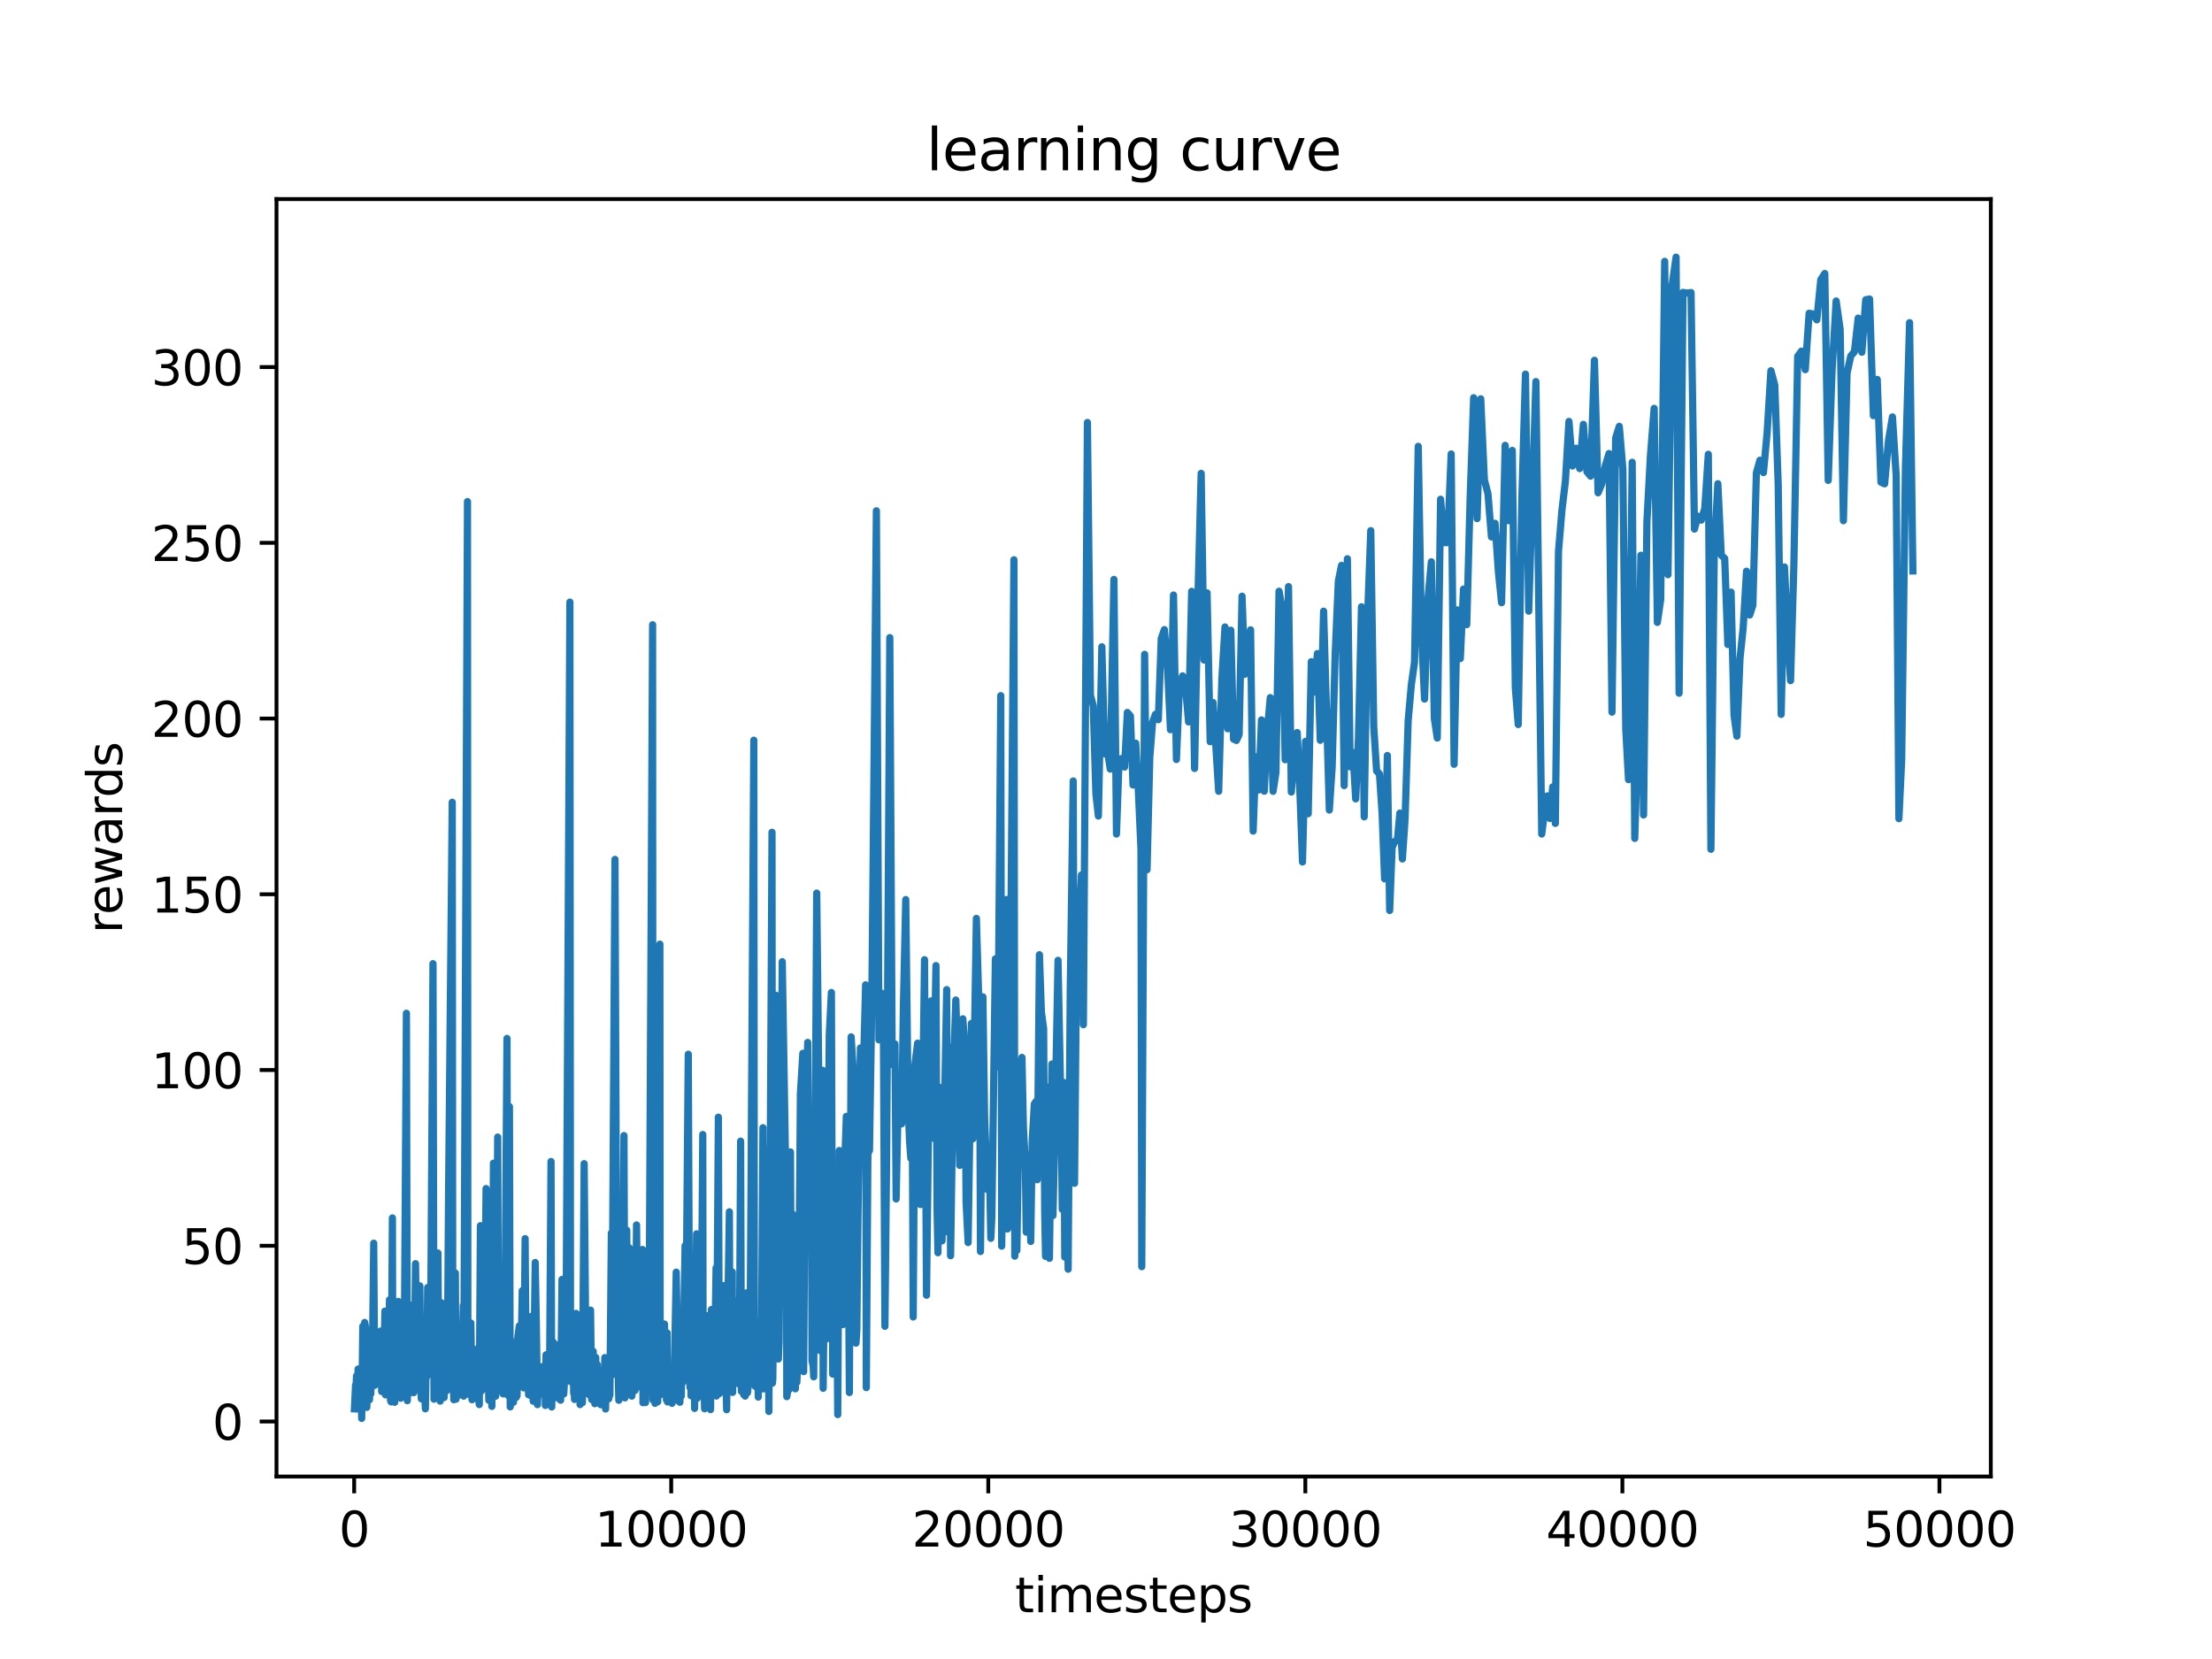 <?xml version="1.0" encoding="utf-8" standalone="no"?>
<!DOCTYPE svg PUBLIC "-//W3C//DTD SVG 1.1//EN"
  "http://www.w3.org/Graphics/SVG/1.1/DTD/svg11.dtd">
<svg xmlns:xlink="http://www.w3.org/1999/xlink" width="460.8pt" height="345.6pt" viewBox="0 0 460.8 345.6" xmlns="http://www.w3.org/2000/svg" version="1.1">
 <defs>
  <style type="text/css">*{stroke-linejoin: round; stroke-linecap: butt}</style>
 </defs>
 <g id="figure_1">
  <g id="patch_1">
   <path d="M 0 345.6 
L 460.8 345.6 
L 460.8 0 
L 0 0 
z
" style="fill: #ffffff"/>
  </g>
  <g id="axes_1">
   <g id="patch_2">
    <path d="M 57.6 307.584 
L 414.72 307.584 
L 414.72 41.472 
L 57.6 41.472 
z
" style="fill: #ffffff"/>
   </g>
   <g id="matplotlib.axis_1">
    <g id="xtick_1">
     <g id="line2d_1">
      <defs>
       <path id="m26955e1341" d="M 0 0 
L 0 3.5 
" style="stroke: #000000; stroke-width: 0.8"/>
      </defs>
      <g>
       <use xlink:href="#m26955e1341" x="73.78" y="307.584" style="stroke: #000000; stroke-width: 0.8"/>
      </g>
     </g>
     <g id="text_1">
      <!-- 0 -->
      <g transform="translate(70.599 322.182) scale(0.1 -0.1)">
       <defs>
        <path id="DejaVuSans-30" d="M 2034 4250 
Q 1547 4250 1301 3770 
Q 1056 3291 1056 2328 
Q 1056 1369 1301 889 
Q 1547 409 2034 409 
Q 2525 409 2770 889 
Q 3016 1369 3016 2328 
Q 3016 3291 2770 3770 
Q 2525 4250 2034 4250 
z
M 2034 4750 
Q 2819 4750 3233 4129 
Q 3647 3509 3647 2328 
Q 3647 1150 3233 529 
Q 2819 -91 2034 -91 
Q 1250 -91 836 529 
Q 422 1150 422 2328 
Q 422 3509 836 4129 
Q 1250 4750 2034 4750 
z
" transform="scale(0.016)"/>
       </defs>
       <use xlink:href="#DejaVuSans-30"/>
      </g>
     </g>
    </g>
    <g id="xtick_2">
     <g id="line2d_2">
      <g>
       <use xlink:href="#m26955e1341" x="139.828" y="307.584" style="stroke: #000000; stroke-width: 0.8"/>
      </g>
     </g>
     <g id="text_2">
      <!-- 10000 -->
      <g transform="translate(123.922 322.182) scale(0.1 -0.1)">
       <defs>
        <path id="DejaVuSans-31" d="M 794 531 
L 1825 531 
L 1825 4091 
L 703 3866 
L 703 4441 
L 1819 4666 
L 2450 4666 
L 2450 531 
L 3481 531 
L 3481 0 
L 794 0 
L 794 531 
z
" transform="scale(0.016)"/>
       </defs>
       <use xlink:href="#DejaVuSans-31"/>
       <use xlink:href="#DejaVuSans-30" x="63.623"/>
       <use xlink:href="#DejaVuSans-30" x="127.246"/>
       <use xlink:href="#DejaVuSans-30" x="190.869"/>
       <use xlink:href="#DejaVuSans-30" x="254.492"/>
      </g>
     </g>
    </g>
    <g id="xtick_3">
     <g id="line2d_3">
      <g>
       <use xlink:href="#m26955e1341" x="205.877" y="307.584" style="stroke: #000000; stroke-width: 0.8"/>
      </g>
     </g>
     <g id="text_3">
      <!-- 20000 -->
      <g transform="translate(189.971 322.182) scale(0.1 -0.1)">
       <defs>
        <path id="DejaVuSans-32" d="M 1228 531 
L 3431 531 
L 3431 0 
L 469 0 
L 469 531 
Q 828 903 1448 1529 
Q 2069 2156 2228 2338 
Q 2531 2678 2651 2914 
Q 2772 3150 2772 3378 
Q 2772 3750 2511 3984 
Q 2250 4219 1831 4219 
Q 1534 4219 1204 4116 
Q 875 4013 500 3803 
L 500 4441 
Q 881 4594 1212 4672 
Q 1544 4750 1819 4750 
Q 2544 4750 2975 4387 
Q 3406 4025 3406 3419 
Q 3406 3131 3298 2873 
Q 3191 2616 2906 2266 
Q 2828 2175 2409 1742 
Q 1991 1309 1228 531 
z
" transform="scale(0.016)"/>
       </defs>
       <use xlink:href="#DejaVuSans-32"/>
       <use xlink:href="#DejaVuSans-30" x="63.623"/>
       <use xlink:href="#DejaVuSans-30" x="127.246"/>
       <use xlink:href="#DejaVuSans-30" x="190.869"/>
       <use xlink:href="#DejaVuSans-30" x="254.492"/>
      </g>
     </g>
    </g>
    <g id="xtick_4">
     <g id="line2d_4">
      <g>
       <use xlink:href="#m26955e1341" x="271.925" y="307.584" style="stroke: #000000; stroke-width: 0.8"/>
      </g>
     </g>
     <g id="text_4">
      <!-- 30000 -->
      <g transform="translate(256.019 322.182) scale(0.1 -0.1)">
       <defs>
        <path id="DejaVuSans-33" d="M 2597 2516 
Q 3050 2419 3304 2112 
Q 3559 1806 3559 1356 
Q 3559 666 3084 287 
Q 2609 -91 1734 -91 
Q 1441 -91 1130 -33 
Q 819 25 488 141 
L 488 750 
Q 750 597 1062 519 
Q 1375 441 1716 441 
Q 2309 441 2620 675 
Q 2931 909 2931 1356 
Q 2931 1769 2642 2001 
Q 2353 2234 1838 2234 
L 1294 2234 
L 1294 2753 
L 1863 2753 
Q 2328 2753 2575 2939 
Q 2822 3125 2822 3475 
Q 2822 3834 2567 4026 
Q 2313 4219 1838 4219 
Q 1578 4219 1281 4162 
Q 984 4106 628 3988 
L 628 4550 
Q 988 4650 1302 4700 
Q 1616 4750 1894 4750 
Q 2613 4750 3031 4423 
Q 3450 4097 3450 3541 
Q 3450 3153 3228 2886 
Q 3006 2619 2597 2516 
z
" transform="scale(0.016)"/>
       </defs>
       <use xlink:href="#DejaVuSans-33"/>
       <use xlink:href="#DejaVuSans-30" x="63.623"/>
       <use xlink:href="#DejaVuSans-30" x="127.246"/>
       <use xlink:href="#DejaVuSans-30" x="190.869"/>
       <use xlink:href="#DejaVuSans-30" x="254.492"/>
      </g>
     </g>
    </g>
    <g id="xtick_5">
     <g id="line2d_5">
      <g>
       <use xlink:href="#m26955e1341" x="337.974" y="307.584" style="stroke: #000000; stroke-width: 0.8"/>
      </g>
     </g>
     <g id="text_5">
      <!-- 40000 -->
      <g transform="translate(322.067 322.182) scale(0.1 -0.1)">
       <defs>
        <path id="DejaVuSans-34" d="M 2419 4116 
L 825 1625 
L 2419 1625 
L 2419 4116 
z
M 2253 4666 
L 3047 4666 
L 3047 1625 
L 3713 1625 
L 3713 1100 
L 3047 1100 
L 3047 0 
L 2419 0 
L 2419 1100 
L 313 1100 
L 313 1709 
L 2253 4666 
z
" transform="scale(0.016)"/>
       </defs>
       <use xlink:href="#DejaVuSans-34"/>
       <use xlink:href="#DejaVuSans-30" x="63.623"/>
       <use xlink:href="#DejaVuSans-30" x="127.246"/>
       <use xlink:href="#DejaVuSans-30" x="190.869"/>
       <use xlink:href="#DejaVuSans-30" x="254.492"/>
      </g>
     </g>
    </g>
    <g id="xtick_6">
     <g id="line2d_6">
      <g>
       <use xlink:href="#m26955e1341" x="404.022" y="307.584" style="stroke: #000000; stroke-width: 0.8"/>
      </g>
     </g>
     <g id="text_6">
      <!-- 50000 -->
      <g transform="translate(388.116 322.182) scale(0.1 -0.1)">
       <defs>
        <path id="DejaVuSans-35" d="M 691 4666 
L 3169 4666 
L 3169 4134 
L 1269 4134 
L 1269 2991 
Q 1406 3038 1543 3061 
Q 1681 3084 1819 3084 
Q 2600 3084 3056 2656 
Q 3513 2228 3513 1497 
Q 3513 744 3044 326 
Q 2575 -91 1722 -91 
Q 1428 -91 1123 -41 
Q 819 9 494 109 
L 494 744 
Q 775 591 1075 516 
Q 1375 441 1709 441 
Q 2250 441 2565 725 
Q 2881 1009 2881 1497 
Q 2881 1984 2565 2268 
Q 2250 2553 1709 2553 
Q 1456 2553 1204 2497 
Q 953 2441 691 2322 
L 691 4666 
z
" transform="scale(0.016)"/>
       </defs>
       <use xlink:href="#DejaVuSans-35"/>
       <use xlink:href="#DejaVuSans-30" x="63.623"/>
       <use xlink:href="#DejaVuSans-30" x="127.246"/>
       <use xlink:href="#DejaVuSans-30" x="190.869"/>
       <use xlink:href="#DejaVuSans-30" x="254.492"/>
      </g>
     </g>
    </g>
    <g id="text_7">
     <!-- timesteps -->
     <g transform="translate(211.444 335.861) scale(0.1 -0.1)">
      <defs>
       <path id="DejaVuSans-74" d="M 1172 4494 
L 1172 3500 
L 2356 3500 
L 2356 3053 
L 1172 3053 
L 1172 1153 
Q 1172 725 1289 603 
Q 1406 481 1766 481 
L 2356 481 
L 2356 0 
L 1766 0 
Q 1100 0 847 248 
Q 594 497 594 1153 
L 594 3053 
L 172 3053 
L 172 3500 
L 594 3500 
L 594 4494 
L 1172 4494 
z
" transform="scale(0.016)"/>
       <path id="DejaVuSans-69" d="M 603 3500 
L 1178 3500 
L 1178 0 
L 603 0 
L 603 3500 
z
M 603 4863 
L 1178 4863 
L 1178 4134 
L 603 4134 
L 603 4863 
z
" transform="scale(0.016)"/>
       <path id="DejaVuSans-6d" d="M 3328 2828 
Q 3544 3216 3844 3400 
Q 4144 3584 4550 3584 
Q 5097 3584 5394 3201 
Q 5691 2819 5691 2113 
L 5691 0 
L 5113 0 
L 5113 2094 
Q 5113 2597 4934 2840 
Q 4756 3084 4391 3084 
Q 3944 3084 3684 2787 
Q 3425 2491 3425 1978 
L 3425 0 
L 2847 0 
L 2847 2094 
Q 2847 2600 2669 2842 
Q 2491 3084 2119 3084 
Q 1678 3084 1418 2786 
Q 1159 2488 1159 1978 
L 1159 0 
L 581 0 
L 581 3500 
L 1159 3500 
L 1159 2956 
Q 1356 3278 1631 3431 
Q 1906 3584 2284 3584 
Q 2666 3584 2933 3390 
Q 3200 3197 3328 2828 
z
" transform="scale(0.016)"/>
       <path id="DejaVuSans-65" d="M 3597 1894 
L 3597 1613 
L 953 1613 
Q 991 1019 1311 708 
Q 1631 397 2203 397 
Q 2534 397 2845 478 
Q 3156 559 3463 722 
L 3463 178 
Q 3153 47 2828 -22 
Q 2503 -91 2169 -91 
Q 1331 -91 842 396 
Q 353 884 353 1716 
Q 353 2575 817 3079 
Q 1281 3584 2069 3584 
Q 2775 3584 3186 3129 
Q 3597 2675 3597 1894 
z
M 3022 2063 
Q 3016 2534 2758 2815 
Q 2500 3097 2075 3097 
Q 1594 3097 1305 2825 
Q 1016 2553 972 2059 
L 3022 2063 
z
" transform="scale(0.016)"/>
       <path id="DejaVuSans-73" d="M 2834 3397 
L 2834 2853 
Q 2591 2978 2328 3040 
Q 2066 3103 1784 3103 
Q 1356 3103 1142 2972 
Q 928 2841 928 2578 
Q 928 2378 1081 2264 
Q 1234 2150 1697 2047 
L 1894 2003 
Q 2506 1872 2764 1633 
Q 3022 1394 3022 966 
Q 3022 478 2636 193 
Q 2250 -91 1575 -91 
Q 1294 -91 989 -36 
Q 684 19 347 128 
L 347 722 
Q 666 556 975 473 
Q 1284 391 1588 391 
Q 1994 391 2212 530 
Q 2431 669 2431 922 
Q 2431 1156 2273 1281 
Q 2116 1406 1581 1522 
L 1381 1569 
Q 847 1681 609 1914 
Q 372 2147 372 2553 
Q 372 3047 722 3315 
Q 1072 3584 1716 3584 
Q 2034 3584 2315 3537 
Q 2597 3491 2834 3397 
z
" transform="scale(0.016)"/>
       <path id="DejaVuSans-70" d="M 1159 525 
L 1159 -1331 
L 581 -1331 
L 581 3500 
L 1159 3500 
L 1159 2969 
Q 1341 3281 1617 3432 
Q 1894 3584 2278 3584 
Q 2916 3584 3314 3078 
Q 3713 2572 3713 1747 
Q 3713 922 3314 415 
Q 2916 -91 2278 -91 
Q 1894 -91 1617 61 
Q 1341 213 1159 525 
z
M 3116 1747 
Q 3116 2381 2855 2742 
Q 2594 3103 2138 3103 
Q 1681 3103 1420 2742 
Q 1159 2381 1159 1747 
Q 1159 1113 1420 752 
Q 1681 391 2138 391 
Q 2594 391 2855 752 
Q 3116 1113 3116 1747 
z
" transform="scale(0.016)"/>
      </defs>
      <use xlink:href="#DejaVuSans-74"/>
      <use xlink:href="#DejaVuSans-69" x="39.209"/>
      <use xlink:href="#DejaVuSans-6d" x="66.992"/>
      <use xlink:href="#DejaVuSans-65" x="164.404"/>
      <use xlink:href="#DejaVuSans-73" x="225.928"/>
      <use xlink:href="#DejaVuSans-74" x="278.027"/>
      <use xlink:href="#DejaVuSans-65" x="317.236"/>
      <use xlink:href="#DejaVuSans-70" x="378.76"/>
      <use xlink:href="#DejaVuSans-73" x="442.236"/>
     </g>
    </g>
   </g>
   <g id="matplotlib.axis_2">
    <g id="ytick_1">
     <g id="line2d_7">
      <defs>
       <path id="m48e549a06e" d="M 0 0 
L -3.5 0 
" style="stroke: #000000; stroke-width: 0.8"/>
      </defs>
      <g>
       <use xlink:href="#m48e549a06e" x="57.6" y="296.121" style="stroke: #000000; stroke-width: 0.8"/>
      </g>
     </g>
     <g id="text_8">
      <!-- 0 -->
      <g transform="translate(44.237 299.92) scale(0.1 -0.1)">
       <use xlink:href="#DejaVuSans-30"/>
      </g>
     </g>
    </g>
    <g id="ytick_2">
     <g id="line2d_8">
      <g>
       <use xlink:href="#m48e549a06e" x="57.6" y="259.512" style="stroke: #000000; stroke-width: 0.8"/>
      </g>
     </g>
     <g id="text_9">
      <!-- 50 -->
      <g transform="translate(37.875 263.311) scale(0.1 -0.1)">
       <use xlink:href="#DejaVuSans-35"/>
       <use xlink:href="#DejaVuSans-30" x="63.623"/>
      </g>
     </g>
    </g>
    <g id="ytick_3">
     <g id="line2d_9">
      <g>
       <use xlink:href="#m48e549a06e" x="57.6" y="222.903" style="stroke: #000000; stroke-width: 0.8"/>
      </g>
     </g>
     <g id="text_10">
      <!-- 100 -->
      <g transform="translate(31.512 226.702) scale(0.1 -0.1)">
       <use xlink:href="#DejaVuSans-31"/>
       <use xlink:href="#DejaVuSans-30" x="63.623"/>
       <use xlink:href="#DejaVuSans-30" x="127.246"/>
      </g>
     </g>
    </g>
    <g id="ytick_4">
     <g id="line2d_10">
      <g>
       <use xlink:href="#m48e549a06e" x="57.6" y="186.294" style="stroke: #000000; stroke-width: 0.8"/>
      </g>
     </g>
     <g id="text_11">
      <!-- 150 -->
      <g transform="translate(31.512 190.094) scale(0.1 -0.1)">
       <use xlink:href="#DejaVuSans-31"/>
       <use xlink:href="#DejaVuSans-35" x="63.623"/>
       <use xlink:href="#DejaVuSans-30" x="127.246"/>
      </g>
     </g>
    </g>
    <g id="ytick_5">
     <g id="line2d_11">
      <g>
       <use xlink:href="#m48e549a06e" x="57.6" y="149.685" style="stroke: #000000; stroke-width: 0.8"/>
      </g>
     </g>
     <g id="text_12">
      <!-- 200 -->
      <g transform="translate(31.512 153.485) scale(0.1 -0.1)">
       <use xlink:href="#DejaVuSans-32"/>
       <use xlink:href="#DejaVuSans-30" x="63.623"/>
       <use xlink:href="#DejaVuSans-30" x="127.246"/>
      </g>
     </g>
    </g>
    <g id="ytick_6">
     <g id="line2d_12">
      <g>
       <use xlink:href="#m48e549a06e" x="57.6" y="113.077" style="stroke: #000000; stroke-width: 0.8"/>
      </g>
     </g>
     <g id="text_13">
      <!-- 250 -->
      <g transform="translate(31.512 116.876) scale(0.1 -0.1)">
       <use xlink:href="#DejaVuSans-32"/>
       <use xlink:href="#DejaVuSans-35" x="63.623"/>
       <use xlink:href="#DejaVuSans-30" x="127.246"/>
      </g>
     </g>
    </g>
    <g id="ytick_7">
     <g id="line2d_13">
      <g>
       <use xlink:href="#m48e549a06e" x="57.6" y="76.468" style="stroke: #000000; stroke-width: 0.8"/>
      </g>
     </g>
     <g id="text_14">
      <!-- 300 -->
      <g transform="translate(31.512 80.267) scale(0.1 -0.1)">
       <use xlink:href="#DejaVuSans-33"/>
       <use xlink:href="#DejaVuSans-30" x="63.623"/>
       <use xlink:href="#DejaVuSans-30" x="127.246"/>
      </g>
     </g>
    </g>
    <g id="text_15">
     <!-- rewards -->
     <g transform="translate(25.433 194.448) rotate(-90) scale(0.1 -0.1)">
      <defs>
       <path id="DejaVuSans-72" d="M 2631 2963 
Q 2534 3019 2420 3045 
Q 2306 3072 2169 3072 
Q 1681 3072 1420 2755 
Q 1159 2438 1159 1844 
L 1159 0 
L 581 0 
L 581 3500 
L 1159 3500 
L 1159 2956 
Q 1341 3275 1631 3429 
Q 1922 3584 2338 3584 
Q 2397 3584 2469 3576 
Q 2541 3569 2628 3553 
L 2631 2963 
z
" transform="scale(0.016)"/>
       <path id="DejaVuSans-77" d="M 269 3500 
L 844 3500 
L 1563 769 
L 2278 3500 
L 2956 3500 
L 3675 769 
L 4391 3500 
L 4966 3500 
L 4050 0 
L 3372 0 
L 2619 2869 
L 1863 0 
L 1184 0 
L 269 3500 
z
" transform="scale(0.016)"/>
       <path id="DejaVuSans-61" d="M 2194 1759 
Q 1497 1759 1228 1600 
Q 959 1441 959 1056 
Q 959 750 1161 570 
Q 1363 391 1709 391 
Q 2188 391 2477 730 
Q 2766 1069 2766 1631 
L 2766 1759 
L 2194 1759 
z
M 3341 1997 
L 3341 0 
L 2766 0 
L 2766 531 
Q 2569 213 2275 61 
Q 1981 -91 1556 -91 
Q 1019 -91 701 211 
Q 384 513 384 1019 
Q 384 1609 779 1909 
Q 1175 2209 1959 2209 
L 2766 2209 
L 2766 2266 
Q 2766 2663 2505 2880 
Q 2244 3097 1772 3097 
Q 1472 3097 1187 3025 
Q 903 2953 641 2809 
L 641 3341 
Q 956 3463 1253 3523 
Q 1550 3584 1831 3584 
Q 2591 3584 2966 3190 
Q 3341 2797 3341 1997 
z
" transform="scale(0.016)"/>
       <path id="DejaVuSans-64" d="M 2906 2969 
L 2906 4863 
L 3481 4863 
L 3481 0 
L 2906 0 
L 2906 525 
Q 2725 213 2448 61 
Q 2172 -91 1784 -91 
Q 1150 -91 751 415 
Q 353 922 353 1747 
Q 353 2572 751 3078 
Q 1150 3584 1784 3584 
Q 2172 3584 2448 3432 
Q 2725 3281 2906 2969 
z
M 947 1747 
Q 947 1113 1208 752 
Q 1469 391 1925 391 
Q 2381 391 2643 752 
Q 2906 1113 2906 1747 
Q 2906 2381 2643 2742 
Q 2381 3103 1925 3103 
Q 1469 3103 1208 2742 
Q 947 2381 947 1747 
z
" transform="scale(0.016)"/>
      </defs>
      <use xlink:href="#DejaVuSans-72"/>
      <use xlink:href="#DejaVuSans-65" x="38.863"/>
      <use xlink:href="#DejaVuSans-77" x="100.387"/>
      <use xlink:href="#DejaVuSans-61" x="182.174"/>
      <use xlink:href="#DejaVuSans-72" x="243.453"/>
      <use xlink:href="#DejaVuSans-64" x="282.816"/>
      <use xlink:href="#DejaVuSans-73" x="346.293"/>
     </g>
    </g>
   </g>
   <g id="line2d_14">
    <path d="M 73.833 293.49 
L 74.071 288.501 
L 74.17 289.156 
L 74.269 286.619 
L 74.368 292.848 
L 74.599 285.193 
L 74.724 291.579 
L 74.85 286.092 
L 75.107 290.701 
L 75.2 286.573 
L 75.345 295.488 
L 75.576 276.277 
L 75.735 282.963 
L 75.808 291.208 
L 75.973 275.493 
L 76.144 276.475 
L 76.409 293.186 
L 76.587 289.524 
L 76.693 290.305 
L 76.778 288.49 
L 76.97 291.592 
L 77.102 287.894 
L 77.247 290.336 
L 77.366 284.382 
L 77.551 285.381 
L 77.855 258.985 
L 78.06 288.598 
L 78.166 288.396 
L 78.258 287.85 
L 78.443 279.727 
L 78.694 279.182 
L 78.866 287.574 
L 79.103 279.499 
L 79.315 277.268 
L 79.506 289.881 
L 79.658 278.231 
L 79.737 289.391 
L 79.936 286.57 
L 80.18 273.13 
L 80.312 290.579 
L 80.411 290.14 
L 80.497 288.873 
L 80.781 281.117 
L 80.913 290.258 
L 81.131 270.787 
L 81.349 291.725 
L 81.481 292.04 
L 81.745 253.717 
L 81.838 290.636 
L 81.99 284.63 
L 82.175 289.866 
L 82.227 292.121 
L 82.32 287.289 
L 82.551 288.324 
L 82.624 290.406 
L 82.729 287.039 
L 82.961 271.112 
L 83.099 283.921 
L 83.284 282.489 
L 83.476 291.276 
L 83.595 290.576 
L 83.899 282.164 
L 84.083 281.817 
L 84.176 289.138 
L 84.665 211.079 
L 84.856 291.788 
L 85.028 274.018 
L 85.147 290.363 
L 85.345 288.176 
L 85.424 289.291 
L 85.616 272.383 
L 85.801 271.882 
L 86.019 289.057 
L 86.177 290.12 
L 86.27 288.352 
L 86.56 263.244 
L 86.943 289.29 
L 87.141 272.106 
L 87.221 289.109 
L 87.465 267.868 
L 87.663 289.461 
L 87.762 291.401 
L 87.901 280.74 
L 88.027 285.936 
L 88.185 274.663 
L 88.515 291.384 
L 88.608 293.481 
L 88.766 284.666 
L 88.879 286.853 
L 89.09 268.209 
L 89.229 286.317 
L 89.427 279.893 
L 89.559 284.596 
L 89.737 272.281 
L 90.2 200.751 
L 90.411 291.479 
L 90.642 271.298 
L 90.847 281.885 
L 91.23 261.019 
L 91.415 289.069 
L 91.58 284.491 
L 91.699 291.879 
L 91.897 271.354 
L 92.128 289.873 
L 92.26 286.853 
L 92.353 289.487 
L 92.458 288.101 
L 92.518 291.138 
L 92.624 285.385 
L 92.815 289.842 
L 92.908 289.031 
L 93.059 289.696 
L 93.185 284.93 
L 93.443 248.706 
L 94.209 167.122 
L 94.328 288.412 
L 94.46 289.058 
L 94.532 291.591 
L 94.625 289.245 
L 94.863 265.195 
L 94.995 291.478 
L 95.16 287.222 
L 95.45 289.798 
L 95.569 287.926 
L 95.668 284.291 
L 95.741 290.6 
L 95.873 284.633 
L 95.999 285.634 
L 96.197 282.84 
L 96.52 271.948 
L 96.6 290.84 
L 97.386 104.48 
L 97.465 290.442 
L 97.63 283.742 
L 97.788 284.193 
L 97.881 288.14 
L 98.092 275.608 
L 98.33 291.583 
L 98.416 287.737 
L 98.475 291.247 
L 98.568 289.596 
L 98.634 290.181 
L 98.72 291.346 
L 98.858 281.081 
L 98.984 286.408 
L 99.142 282.217 
L 99.248 285.187 
L 99.374 281.669 
L 99.473 291.077 
L 99.572 288.821 
L 99.651 291.155 
L 99.843 292.602 
L 100.08 255.333 
L 100.298 289.759 
L 100.463 279.364 
L 100.622 287.784 
L 100.913 282.217 
L 101.256 247.6 
L 101.342 287.74 
L 101.461 287.704 
L 101.553 287.977 
L 101.659 287.079 
L 101.758 288.635 
L 101.831 291.695 
L 101.956 287.231 
L 102.194 291.3 
L 102.26 291.646 
L 102.372 284.037 
L 102.465 292.982 
L 102.795 242.314 
L 102.894 286.577 
L 103.039 280.759 
L 103.257 290.856 
L 103.33 289.853 
L 103.68 236.878 
L 103.858 287.009 
L 104.037 283.152 
L 104.149 289.596 
L 104.228 288.623 
L 104.314 288.36 
L 104.486 273.754 
L 104.611 289.207 
L 104.737 280.497 
L 104.816 290.373 
L 105.001 276.948 
L 105.146 281.821 
L 105.615 216.321 
L 105.807 290.674 
L 106.124 230.529 
L 106.289 293.081 
L 106.434 280.147 
L 106.632 289.893 
L 106.791 288.39 
L 106.963 292.125 
L 107.075 286.689 
L 107.161 289.131 
L 107.24 289.06 
L 107.366 279.469 
L 107.557 291.078 
L 107.716 290.74 
L 107.887 278.425 
L 108.191 276.192 
L 108.343 279.289 
L 108.469 287.161 
L 108.792 268.876 
L 108.891 287.276 
L 109.089 289.122 
L 109.393 258.027 
L 109.618 286.884 
L 109.842 285.671 
L 109.988 286.277 
L 110.113 290.555 
L 110.311 290.375 
L 110.443 290.671 
L 110.609 274.245 
L 110.906 289.13 
L 111.011 287.825 
L 111.071 291.894 
L 111.15 289.625 
L 111.494 262.997 
L 111.731 275.811 
L 111.962 292.614 
L 112.161 287.081 
L 112.247 288.301 
L 112.438 287.596 
L 112.616 284.951 
L 112.795 289.929 
L 112.966 284.693 
L 113.052 289.524 
L 113.204 290.501 
L 113.283 289.822 
L 113.422 286.18 
L 113.554 286.49 
L 113.614 292.784 
L 113.752 282.226 
L 113.832 290.256 
L 114.182 282.769 
L 114.386 286.479 
L 114.446 292.393 
L 114.789 241.96 
L 114.935 293.098 
L 115.252 279.594 
L 115.344 289.517 
L 115.648 285.322 
L 115.754 289.954 
L 115.978 291.157 
L 116.209 280.186 
L 116.394 282.71 
L 116.566 281.138 
L 116.626 291.557 
L 116.731 289.088 
L 116.791 291.689 
L 117.075 266.53 
L 117.438 290.393 
L 117.61 287.483 
L 117.768 279.864 
L 117.887 283.256 
L 118.719 125.428 
L 118.851 287.809 
L 118.957 286.362 
L 119.063 287.042 
L 119.287 274.411 
L 119.512 290.239 
L 119.618 289.348 
L 119.684 291.524 
L 120.014 273.608 
L 120.219 289.327 
L 120.357 280.126 
L 120.496 291.24 
L 120.687 289.475 
L 120.78 284.808 
L 120.839 292.604 
L 121.09 285.69 
L 121.322 292.221 
L 121.691 242.413 
L 122.041 281.065 
L 122.2 290.099 
L 122.273 290.276 
L 122.345 289.921 
L 122.444 286.883 
L 122.55 289.646 
L 122.643 287.129 
L 122.728 290.555 
L 122.827 288.892 
L 123.019 272.92 
L 123.263 291.567 
L 123.442 289.027 
L 123.574 281.505 
L 123.719 290.753 
L 123.845 288.75 
L 123.904 292.418 
L 124.102 282.781 
L 124.208 290.438 
L 124.419 284.265 
L 124.677 292.287 
L 125.007 287.975 
L 125.126 292.612 
L 125.278 292.629 
L 125.357 292.195 
L 125.674 285.428 
L 125.76 289.692 
L 125.846 289.459 
L 125.998 282.804 
L 126.156 293.52 
L 126.269 283.2 
L 126.387 284.002 
L 126.467 291.319 
L 126.718 290.6 
L 126.804 291.405 
L 126.87 291.258 
L 126.982 286.695 
L 127.055 290.612 
L 127.358 256.86 
L 127.457 286.467 
L 128.111 179.026 
L 128.521 282.313 
L 128.699 282.416 
L 128.911 291.708 
L 129.412 250.057 
L 129.564 289.846 
L 129.987 236.562 
L 130.192 291.21 
L 130.278 288.869 
L 130.568 256.283 
L 130.674 284.814 
L 131.077 259.919 
L 131.242 287.758 
L 131.368 284.272 
L 131.473 285.581 
L 131.625 290.84 
L 131.817 288.383 
L 131.896 289.467 
L 132.187 260.797 
L 132.286 289.657 
L 132.603 255.182 
L 132.926 284.975 
L 133.111 279.023 
L 133.296 282.184 
L 133.375 288.915 
L 133.851 260.29 
L 133.943 292.212 
L 134.175 286.552 
L 134.287 288.999 
L 134.412 285.164 
L 134.478 292.177 
L 134.624 283.68 
L 134.809 290.223 
L 135.027 264.122 
L 135.179 284.537 
L 135.951 130.148 
L 136.017 291.618 
L 136.123 286.776 
L 136.189 291.486 
L 136.374 284.076 
L 136.453 292.344 
L 136.599 278.984 
L 136.764 290.958 
L 136.889 284.796 
L 137.015 292.017 
L 137.464 196.684 
L 137.53 290.584 
L 137.787 284.629 
L 137.9 286.55 
L 138.091 277.149 
L 138.21 284.094 
L 138.422 275.816 
L 138.626 289.724 
L 138.758 281.284 
L 138.831 291.613 
L 138.976 277.67 
L 139.056 292.045 
L 139.141 291.247 
L 139.287 288.848 
L 139.406 289.264 
L 139.465 291.814 
L 139.538 291.228 
L 139.65 288.014 
L 139.987 292.342 
L 140.093 285.233 
L 140.396 290.23 
L 140.872 265.012 
L 141.07 276.861 
L 141.169 291.762 
L 141.262 289.744 
L 141.361 287.791 
L 141.513 287.265 
L 141.638 292.12 
L 141.797 283.523 
L 141.922 290.841 
L 142.067 280.083 
L 142.193 288.049 
L 142.305 283.258 
L 142.715 259.494 
L 143.025 261.04 
L 143.382 219.619 
L 143.672 287.8 
L 143.745 289.058 
L 143.89 284.554 
L 143.956 290.761 
L 144.082 290.626 
L 144.221 288.378 
L 144.412 279.695 
L 144.643 284.679 
L 144.696 293.401 
L 145.112 257.028 
L 145.218 291.314 
L 145.423 287.653 
L 145.509 289.024 
L 145.641 284.094 
L 145.872 283.185 
L 145.938 290.795 
L 146.01 289.335 
L 146.4 236.339 
L 146.473 290.022 
L 146.578 285.7 
L 146.777 293.473 
L 146.981 286.855 
L 147.061 290.738 
L 147.358 274.082 
L 147.45 290.869 
L 147.543 286.805 
L 147.728 291.553 
L 147.946 287.939 
L 148.018 293.651 
L 148.197 272.8 
L 148.296 290.917 
L 148.619 275.742 
L 148.718 287.565 
L 148.824 286.304 
L 149.174 264.105 
L 149.247 290.82 
L 149.65 232.728 
L 149.854 290.319 
L 150.033 282.717 
L 150.178 286.643 
L 150.429 281.047 
L 150.627 286.39 
L 150.832 267.806 
L 150.918 289.754 
L 151.01 287.025 
L 151.09 288.563 
L 151.195 285.295 
L 151.374 293.673 
L 151.526 278.677 
L 151.942 252.446 
L 152.061 283.776 
L 152.199 281.804 
L 152.338 287.502 
L 152.549 264.975 
L 152.615 290.068 
L 152.754 285.576 
L 152.965 282.537 
L 153.144 270.994 
L 153.395 284.51 
L 153.613 287.515 
L 153.864 276.803 
L 153.996 288.348 
L 154.286 237.724 
L 154.451 289.839 
L 154.623 286.067 
L 154.762 277.984 
L 154.927 290.518 
L 155.152 289.378 
L 155.224 290.835 
L 155.29 290.339 
L 155.376 289.814 
L 155.561 269.313 
L 155.713 290.143 
L 156.215 285.533 
L 157.034 154.199 
L 157.153 282.819 
L 157.344 288.812 
L 157.635 276.57 
L 157.959 291.032 
L 158.117 277.861 
L 158.355 275.184 
L 158.573 288.729 
L 158.936 234.923 
L 159.048 289.336 
L 159.326 271.348 
L 159.432 288.562 
L 159.61 286.774 
L 159.9 239.358 
L 160.171 294.035 
L 160.825 173.38 
L 160.904 288.137 
L 160.99 287.331 
L 161.221 266.394 
L 161.631 207.325 
L 162.014 245.839 
L 162.146 283.11 
L 162.298 279.543 
L 162.959 200.337 
L 163.83 253.392 
L 163.903 290.949 
L 164.24 288.834 
L 164.379 289.477 
L 164.669 239.972 
L 164.867 284.548 
L 165.098 252.911 
L 165.277 284.505 
L 165.508 282.268 
L 165.686 289.313 
L 165.911 279.011 
L 166.003 287.943 
L 166.182 283.611 
L 166.406 270.263 
L 166.736 227.909 
L 167.245 219.421 
L 167.417 285.731 
L 167.734 238.205 
L 168.262 217.156 
L 168.52 252.679 
L 169.022 238.271 
L 169.154 283.447 
L 169.392 284.493 
L 169.511 286.814 
L 170.138 186.045 
L 170.574 225.581 
L 170.765 281.318 
L 171.016 276.601 
L 171.366 222.96 
L 171.479 289.209 
L 171.802 258.584 
L 172.001 258.394 
L 172.199 278.926 
L 172.753 215.521 
L 173.196 206.751 
L 173.467 286.254 
L 173.625 274.664 
L 174.121 259.756 
L 174.352 273.115 
L 174.517 294.691 
L 174.834 239.668 
L 175.171 271.799 
L 175.435 269.342 
L 175.58 275.941 
L 175.851 245.75 
L 176.307 232.561 
L 176.492 260.325 
L 176.703 256.173 
L 176.941 290.095 
L 177.304 215.993 
L 177.786 223.614 
L 178.315 279.799 
L 178.493 277.073 
L 178.737 253.158 
L 179.239 218.305 
L 179.695 229.628 
L 180.323 205.159 
L 180.468 289.071 
L 180.798 240.311 
L 181.128 239.656 
L 181.617 208.517 
L 182.568 106.406 
L 183.097 216.614 
L 183.658 206.889 
L 184.035 215.157 
L 184.345 276.298 
L 184.708 240.06 
L 185.362 132.824 
L 185.864 221.776 
L 186.439 217.478 
L 186.683 249.767 
L 187.046 232.399 
L 187.476 229.475 
L 187.819 234.123 
L 188.209 208.926 
L 188.684 187.393 
L 189.18 230.265 
L 189.47 237.609 
L 189.748 241.289 
L 190.052 232.749 
L 190.237 274.345 
L 190.593 221.767 
L 191.161 217.31 
L 191.736 250.929 
L 192.139 234.834 
L 192.594 199.926 
L 193.011 269.818 
L 193.585 220.838 
L 194.001 208.49 
L 194.305 237.113 
L 194.979 201.151 
L 195.203 251.667 
L 195.388 260.967 
L 195.804 226.527 
L 196.049 251.352 
L 196.247 258.496 
L 197.211 206.157 
L 197.423 256.651 
L 197.839 218.144 
L 198.024 261.592 
L 198.572 224.641 
L 199.113 208.319 
L 199.602 224.491 
L 199.919 242.771 
L 200.573 212.24 
L 201.022 218.485 
L 201.253 250.426 
L 201.676 258.852 
L 202.363 213.193 
L 202.654 237.24 
L 203.4 191.321 
L 204.067 214.115 
L 204.252 260.713 
L 204.754 207.652 
L 205.111 232.673 
L 205.698 247.811 
L 205.949 247.618 
L 206.207 247.711 
L 206.405 257.964 
L 206.623 253.541 
L 207.356 199.744 
L 207.865 222.225 
L 208.479 144.915 
L 208.671 259.597 
L 209.675 187.384 
L 209.879 256.018 
L 210.084 254.427 
L 211.22 116.614 
L 211.398 261.684 
L 211.643 251.115 
L 211.828 260.499 
L 212.376 224.057 
L 212.891 220.277 
L 213.202 235.05 
L 213.578 241.731 
L 213.783 256.675 
L 213.994 256.356 
L 214.265 243.078 
L 214.523 248.388 
L 214.721 258.621 
L 215.031 237.604 
L 215.467 229.998 
L 215.817 229.445 
L 216.075 245.767 
L 216.53 198.881 
L 216.94 210.794 
L 217.409 214.315 
L 217.633 252.689 
L 217.805 261.733 
L 218.195 226.481 
L 218.618 262.136 
L 219.139 221.653 
L 219.357 253.223 
L 219.674 238.998 
L 220.407 200.054 
L 221.068 233.792 
L 221.292 251.939 
L 221.629 225.5 
L 221.808 261.882 
L 222.118 241.613 
L 222.349 250.596 
L 222.514 264.4 
L 222.95 206.317 
L 223.571 162.691 
L 223.849 246.499 
L 224.311 195.208 
L 224.786 193.162 
L 225.288 182.268 
L 225.691 213.466 
L 226.53 88.012 
L 227.158 144.828 
L 227.745 147.029 
L 228.294 165.406 
L 228.815 169.997 
L 229.535 134.735 
L 230.123 157.024 
L 230.698 156.479 
L 231.286 160.215 
L 232.052 120.698 
L 232.58 173.744 
L 233.128 158.208 
L 233.696 158.001 
L 234.271 159.79 
L 234.846 148.416 
L 235.486 149.147 
L 236.028 163.528 
L 236.589 154.825 
L 237.138 164.667 
L 237.686 176.929 
L 237.851 263.871 
L 238.445 136.307 
L 238.954 181.179 
L 239.522 157.808 
L 240.103 150.461 
L 240.691 148.806 
L 241.299 149.927 
L 241.913 132.998 
L 242.56 131.161 
L 243.201 138.552 
L 243.828 152.01 
L 244.462 123.954 
L 245.07 158.221 
L 245.717 142.644 
L 246.351 140.796 
L 246.979 143.24 
L 247.6 150.383 
L 248.247 123.188 
L 248.855 160.083 
L 249.502 126.224 
L 250.222 98.611 
L 250.823 137.495 
L 251.457 123.505 
L 252.104 154.512 
L 252.699 146.353 
L 253.874 164.837 
L 254.535 141.371 
L 255.189 130.609 
L 255.77 151.821 
L 256.404 131.289 
L 256.972 153.97 
L 257.566 154.252 
L 258.134 153.023 
L 258.742 124.199 
L 259.317 140.476 
L 260.519 131.199 
L 261.054 173.13 
L 261.615 157.659 
L 262.196 164.569 
L 262.797 149.974 
L 263.365 164.825 
L 263.966 152.688 
L 264.62 145.328 
L 265.202 164.847 
L 265.803 160.921 
L 266.45 123.164 
L 267.104 126.868 
L 267.725 158.268 
L 268.418 122.201 
L 269.006 164.997 
L 269.581 157.624 
L 270.234 152.597 
L 270.809 165.31 
L 271.331 179.566 
L 271.971 154.432 
L 272.526 169.511 
L 273.167 137.839 
L 273.794 144.16 
L 274.442 136.145 
L 275.036 154.213 
L 275.73 127.32 
L 276.925 168.749 
L 277.513 159.768 
L 278.14 136.22 
L 278.801 121.062 
L 279.461 117.781 
L 280.016 163.656 
L 280.683 116.395 
L 281.258 159.741 
L 281.846 156.766 
L 282.414 166.421 
L 282.988 153.83 
L 283.622 126.406 
L 284.19 170.162 
L 284.858 129.411 
L 285.558 110.545 
L 286.178 151.419 
L 286.773 160.607 
L 287.367 161.231 
L 287.929 169.62 
L 288.437 183.084 
L 289.012 157.376 
L 289.494 189.678 
L 290.003 176.536 
L 290.551 175.272 
L 291.092 175.099 
L 291.614 169.387 
L 292.143 178.942 
L 292.697 170.71 
L 293.351 150.057 
L 294.012 142.61 
L 294.672 137.954 
L 295.445 92.979 
L 296.112 131.889 
L 296.759 145.63 
L 297.453 125.01 
L 298.173 117.037 
L 298.8 149.682 
L 299.408 153.748 
L 300.102 104.005 
L 300.815 113.04 
L 301.535 113.037 
L 302.308 94.571 
L 302.915 159.213 
L 303.569 127.049 
L 304.21 137.201 
L 304.877 122.714 
L 305.55 130.127 
L 306.264 103.51 
L 306.99 82.854 
L 307.697 108.035 
L 308.463 83.079 
L 309.223 99.953 
L 309.969 102.86 
L 310.696 111.85 
L 311.442 109.012 
L 312.136 119.064 
L 312.803 125.555 
L 313.556 92.771 
L 314.282 108.467 
L 315.035 93.825 
L 315.669 143.264 
L 316.277 150.932 
L 317.023 104.055 
L 317.783 77.937 
L 318.456 127.313 
L 319.956 79.486 
L 321.171 173.746 
L 321.752 169.175 
L 322.333 165.797 
L 322.888 170.51 
L 323.456 163.914 
L 324.004 171.527 
L 324.665 114.854 
L 325.372 106.357 
L 326.105 100.203 
L 326.838 87.791 
L 327.578 97.077 
L 328.337 93.378 
L 329.077 97.616 
L 329.843 88.406 
L 330.589 98.266 
L 331.342 99.194 
L 332.155 75.055 
L 332.908 102.657 
L 333.661 100.831 
L 334.427 96.989 
L 335.186 94.474 
L 335.807 148.357 
L 336.573 91.236 
L 337.326 88.817 
L 338.073 97.687 
L 338.674 151.913 
L 339.248 162.415 
L 340.015 96.3 
L 340.55 174.651 
L 341.151 154.84 
L 341.831 115.659 
L 342.386 169.775 
L 343.079 108.756 
L 343.806 95.025 
L 344.592 85.071 
L 345.259 129.658 
L 345.952 124.893 
L 346.785 54.445 
L 347.471 119.725 
L 348.304 59.554 
L 349.156 53.568 
L 349.79 144.412 
L 350.596 60.909 
L 351.428 61.059 
L 352.273 60.939 
L 352.986 110.215 
L 353.693 107.534 
L 354.413 108.351 
L 355.133 105.927 
L 355.873 94.633 
L 356.414 176.925 
L 357.115 114.852 
L 357.861 100.766 
L 358.574 115.657 
L 359.288 116.348 
L 359.935 134.261 
L 360.615 123.357 
L 361.229 149.013 
L 361.824 153.355 
L 362.471 137.183 
L 363.138 130.743 
L 363.832 118.987 
L 364.499 128.118 
L 365.153 126.093 
L 365.886 98.485 
L 366.619 95.876 
L 367.359 98.445 
L 368.125 90.129 
L 368.917 77.227 
L 369.717 80.211 
L 370.436 101.062 
L 371.051 148.82 
L 371.738 118.112 
L 372.385 131.609 
L 373.006 141.791 
L 373.706 117.296 
L 374.492 74.225 
L 375.284 73.138 
L 376.07 77.007 
L 376.876 65.255 
L 377.695 65.422 
L 378.475 66.633 
L 379.307 58.253 
L 380.139 56.975 
L 380.852 100.076 
L 381.652 77.201 
L 382.504 62.696 
L 383.336 68.625 
L 384.016 108.471 
L 384.776 77.747 
L 385.542 74.171 
L 386.308 73.274 
L 387.094 66.262 
L 387.86 73.372 
L 388.666 62.448 
L 389.465 62.291 
L 390.258 86.583 
L 391.063 79.039 
L 391.836 100.453 
L 392.602 100.79 
L 393.408 91.778 
L 394.227 86.85 
L 395.013 99.128 
L 395.575 170.549 
L 396.156 158.269 
L 396.942 97.23 
L 397.8 67.215 
L 398.487 118.94 
L 398.487 118.94 
" clip-path="url(#p29f34d3192)" style="fill: none; stroke: #1f77b4; stroke-width: 1.5; stroke-linecap: square"/>
   </g>
   <g id="patch_3">
    <path d="M 57.6 307.584 
L 57.6 41.472 
" style="fill: none; stroke: #000000; stroke-width: 0.8; stroke-linejoin: miter; stroke-linecap: square"/>
   </g>
   <g id="patch_4">
    <path d="M 414.72 307.584 
L 414.72 41.472 
" style="fill: none; stroke: #000000; stroke-width: 0.8; stroke-linejoin: miter; stroke-linecap: square"/>
   </g>
   <g id="patch_5">
    <path d="M 57.6 307.584 
L 414.72 307.584 
" style="fill: none; stroke: #000000; stroke-width: 0.8; stroke-linejoin: miter; stroke-linecap: square"/>
   </g>
   <g id="patch_6">
    <path d="M 57.6 41.472 
L 414.72 41.472 
" style="fill: none; stroke: #000000; stroke-width: 0.8; stroke-linejoin: miter; stroke-linecap: square"/>
   </g>
   <g id="text_16">
    <!-- learning curve -->
    <g transform="translate(192.964 35.472) scale(0.12 -0.12)">
     <defs>
      <path id="DejaVuSans-6c" d="M 603 4863 
L 1178 4863 
L 1178 0 
L 603 0 
L 603 4863 
z
" transform="scale(0.016)"/>
      <path id="DejaVuSans-6e" d="M 3513 2113 
L 3513 0 
L 2938 0 
L 2938 2094 
Q 2938 2591 2744 2837 
Q 2550 3084 2163 3084 
Q 1697 3084 1428 2787 
Q 1159 2491 1159 1978 
L 1159 0 
L 581 0 
L 581 3500 
L 1159 3500 
L 1159 2956 
Q 1366 3272 1645 3428 
Q 1925 3584 2291 3584 
Q 2894 3584 3203 3211 
Q 3513 2838 3513 2113 
z
" transform="scale(0.016)"/>
      <path id="DejaVuSans-67" d="M 2906 1791 
Q 2906 2416 2648 2759 
Q 2391 3103 1925 3103 
Q 1463 3103 1205 2759 
Q 947 2416 947 1791 
Q 947 1169 1205 825 
Q 1463 481 1925 481 
Q 2391 481 2648 825 
Q 2906 1169 2906 1791 
z
M 3481 434 
Q 3481 -459 3084 -895 
Q 2688 -1331 1869 -1331 
Q 1566 -1331 1297 -1286 
Q 1028 -1241 775 -1147 
L 775 -588 
Q 1028 -725 1275 -790 
Q 1522 -856 1778 -856 
Q 2344 -856 2625 -561 
Q 2906 -266 2906 331 
L 2906 616 
Q 2728 306 2450 153 
Q 2172 0 1784 0 
Q 1141 0 747 490 
Q 353 981 353 1791 
Q 353 2603 747 3093 
Q 1141 3584 1784 3584 
Q 2172 3584 2450 3431 
Q 2728 3278 2906 2969 
L 2906 3500 
L 3481 3500 
L 3481 434 
z
" transform="scale(0.016)"/>
      <path id="DejaVuSans-20" transform="scale(0.016)"/>
      <path id="DejaVuSans-63" d="M 3122 3366 
L 3122 2828 
Q 2878 2963 2633 3030 
Q 2388 3097 2138 3097 
Q 1578 3097 1268 2742 
Q 959 2388 959 1747 
Q 959 1106 1268 751 
Q 1578 397 2138 397 
Q 2388 397 2633 464 
Q 2878 531 3122 666 
L 3122 134 
Q 2881 22 2623 -34 
Q 2366 -91 2075 -91 
Q 1284 -91 818 406 
Q 353 903 353 1747 
Q 353 2603 823 3093 
Q 1294 3584 2113 3584 
Q 2378 3584 2631 3529 
Q 2884 3475 3122 3366 
z
" transform="scale(0.016)"/>
      <path id="DejaVuSans-75" d="M 544 1381 
L 544 3500 
L 1119 3500 
L 1119 1403 
Q 1119 906 1312 657 
Q 1506 409 1894 409 
Q 2359 409 2629 706 
Q 2900 1003 2900 1516 
L 2900 3500 
L 3475 3500 
L 3475 0 
L 2900 0 
L 2900 538 
Q 2691 219 2414 64 
Q 2138 -91 1772 -91 
Q 1169 -91 856 284 
Q 544 659 544 1381 
z
M 1991 3584 
L 1991 3584 
z
" transform="scale(0.016)"/>
      <path id="DejaVuSans-76" d="M 191 3500 
L 800 3500 
L 1894 563 
L 2988 3500 
L 3597 3500 
L 2284 0 
L 1503 0 
L 191 3500 
z
" transform="scale(0.016)"/>
     </defs>
     <use xlink:href="#DejaVuSans-6c"/>
     <use xlink:href="#DejaVuSans-65" x="27.783"/>
     <use xlink:href="#DejaVuSans-61" x="89.307"/>
     <use xlink:href="#DejaVuSans-72" x="150.586"/>
     <use xlink:href="#DejaVuSans-6e" x="189.949"/>
     <use xlink:href="#DejaVuSans-69" x="253.328"/>
     <use xlink:href="#DejaVuSans-6e" x="281.111"/>
     <use xlink:href="#DejaVuSans-67" x="344.49"/>
     <use xlink:href="#DejaVuSans-20" x="407.967"/>
     <use xlink:href="#DejaVuSans-63" x="439.754"/>
     <use xlink:href="#DejaVuSans-75" x="494.734"/>
     <use xlink:href="#DejaVuSans-72" x="558.113"/>
     <use xlink:href="#DejaVuSans-76" x="599.227"/>
     <use xlink:href="#DejaVuSans-65" x="658.406"/>
    </g>
   </g>
  </g>
 </g>
 <defs>
  <clipPath id="p29f34d3192">
   <rect x="57.6" y="41.472" width="357.12" height="266.112"/>
  </clipPath>
 </defs>
</svg>

